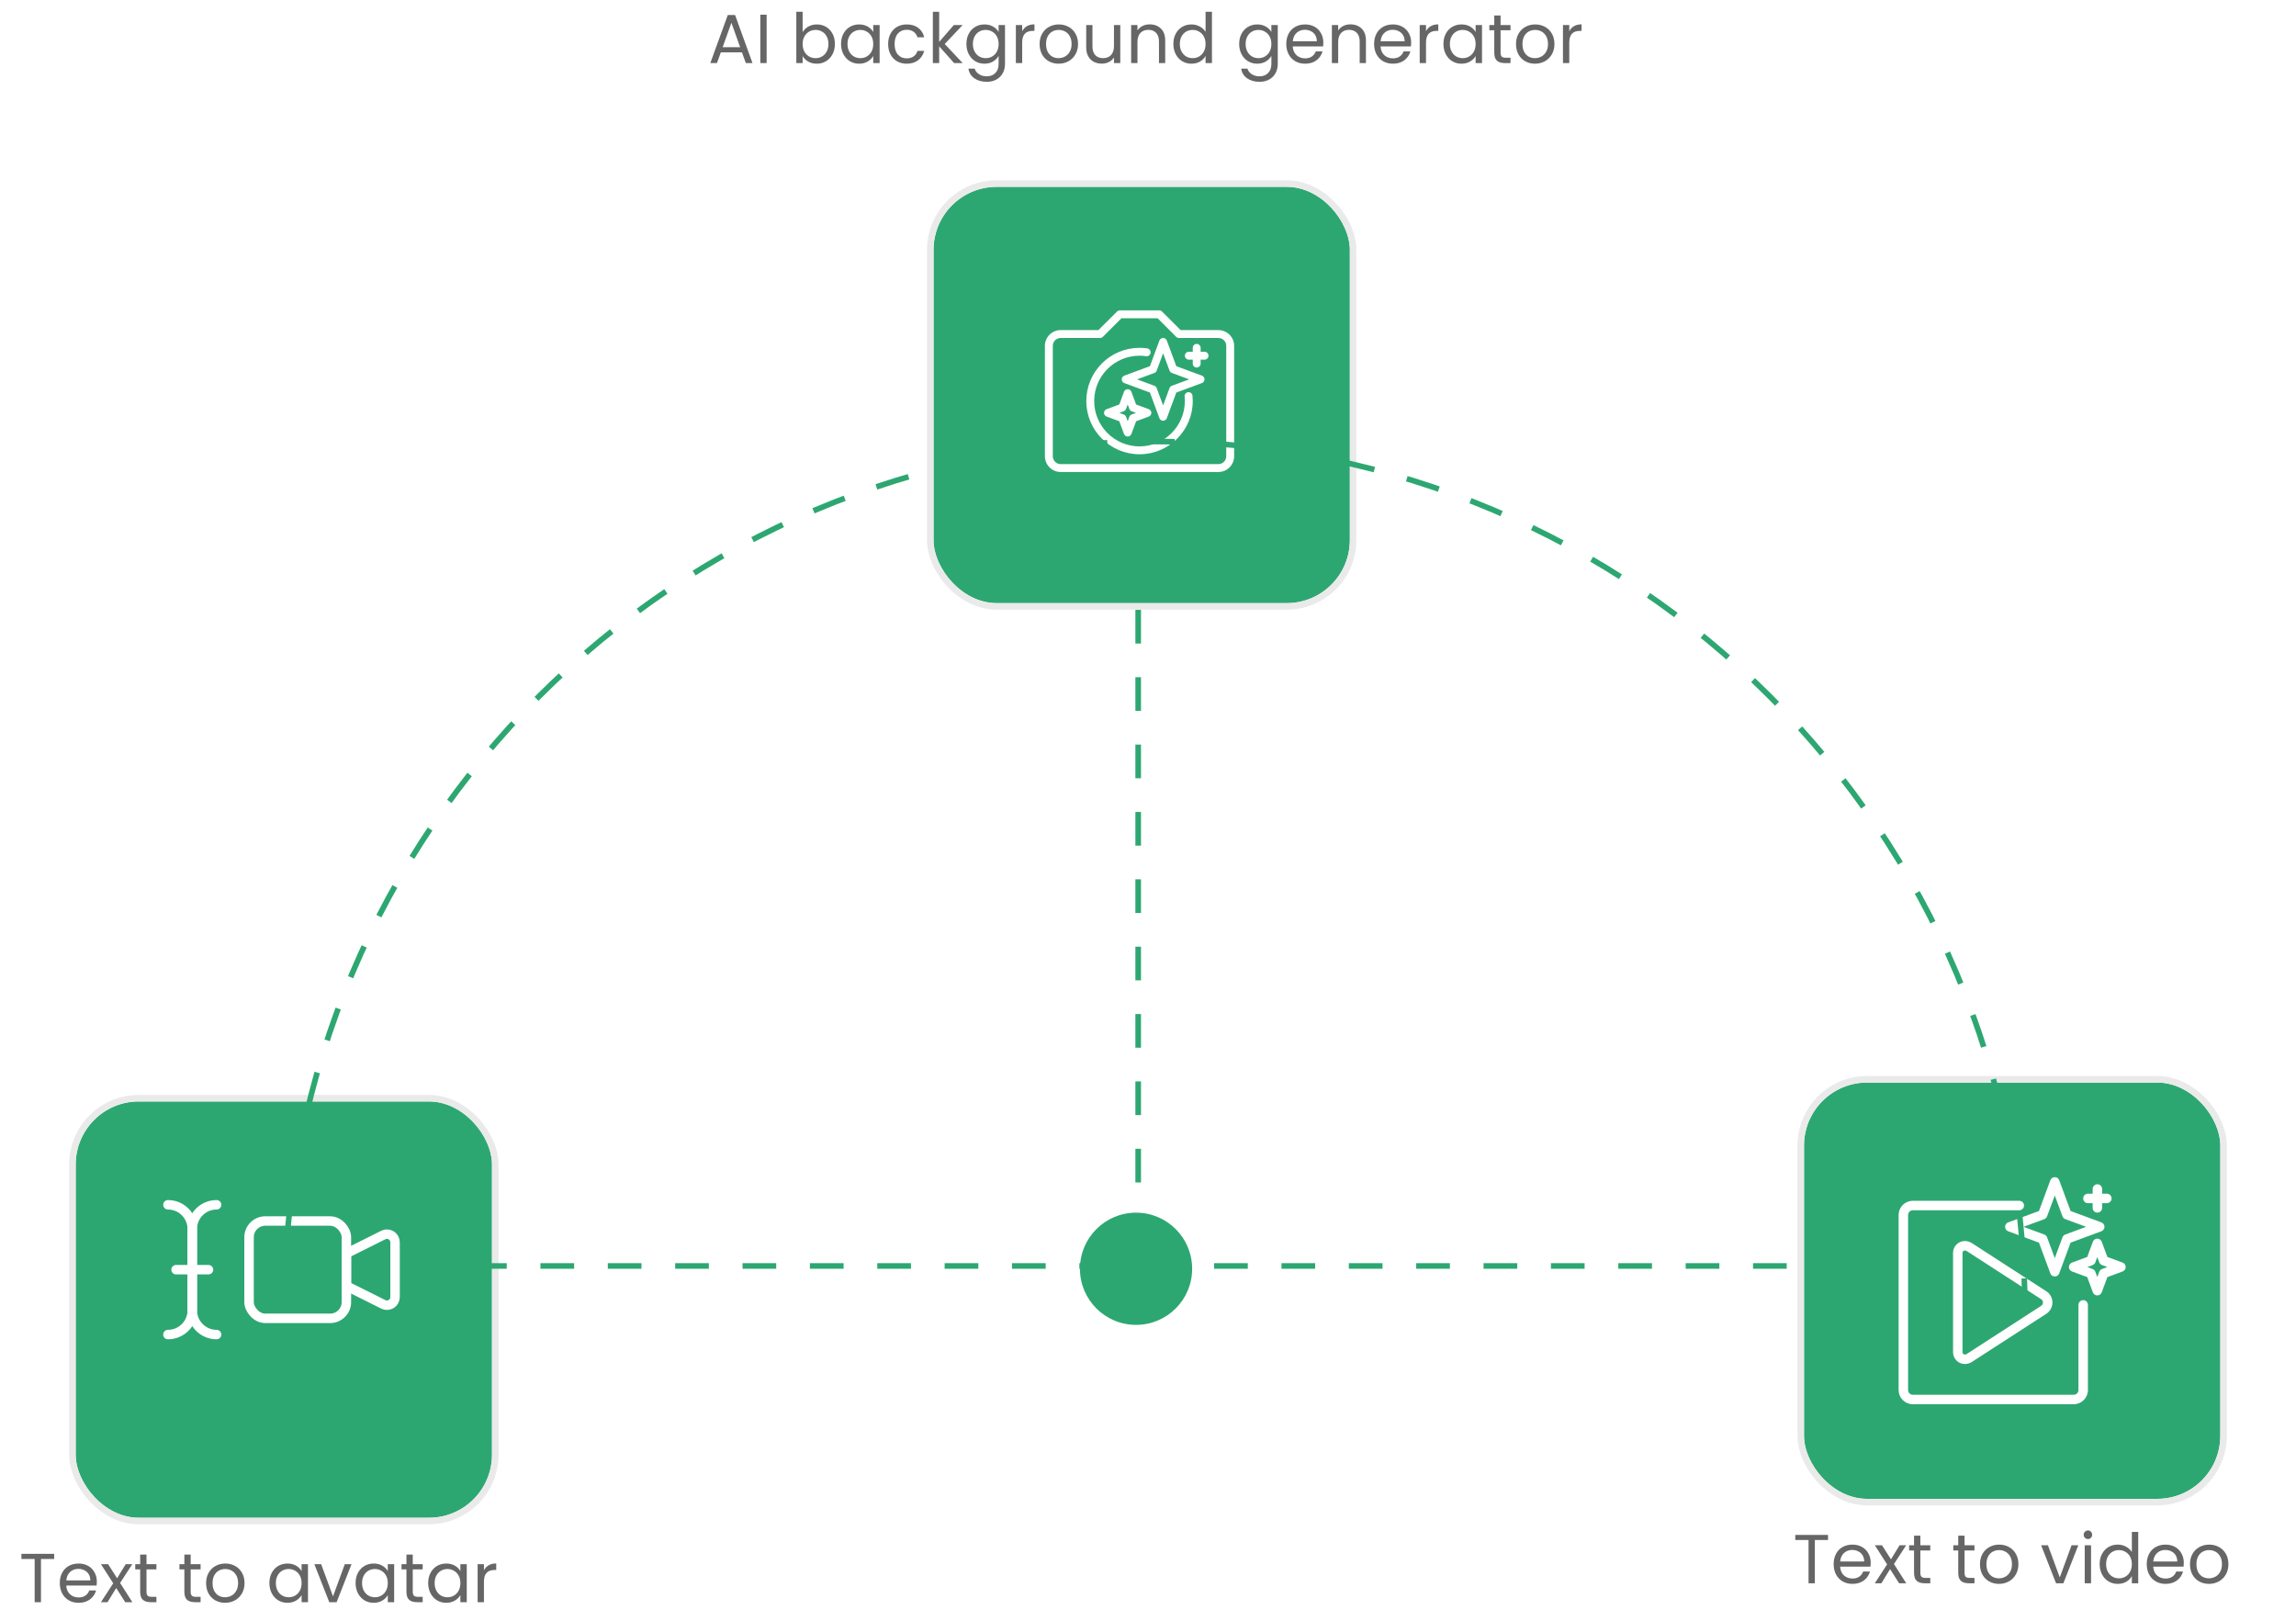 <svg width="364" height="257" viewBox="0 0 364 257" fill="none" xmlns="http://www.w3.org/2000/svg">
<g filter="url(#filter0_bd_11523_37735)">
<rect x="78" y="234" width="66" height="66" rx="10" transform="rotate(-180 78 234)" fill="#2DA771"/>
<rect x="78.517" y="234.517" width="67.034" height="67.034" rx="10.517" transform="rotate(-180 78.517 234.517)" stroke="#EAEAEA" stroke-width="1.034"/>
</g>
<path d="M27.91 201.287H33.054" stroke="white" stroke-width="1.5" stroke-linecap="round" stroke-linejoin="round"/>
<path d="M26.625 191C28.756 191 30.483 192.727 30.483 194.858V207.716C30.483 209.847 28.756 211.574 26.625 211.574" stroke="white" stroke-width="1.5" stroke-linecap="round" stroke-linejoin="round"/>
<path d="M34.338 191C32.208 191 30.48 192.727 30.48 194.858V207.716C30.48 209.847 32.208 211.574 34.338 211.574" stroke="white" stroke-width="1.5" stroke-linecap="round" stroke-linejoin="round"/>
<path fill-rule="evenodd" clip-rule="evenodd" d="M54.914 198.717L60.769 195.79C61.167 195.591 61.641 195.612 62.02 195.846C62.399 196.08 62.629 196.494 62.63 196.939V205.637C62.629 206.082 62.399 206.496 62.02 206.73C61.641 206.964 61.167 206.986 60.769 206.787L54.914 203.86V198.717Z" stroke="white" stroke-width="1.5" stroke-linecap="round" stroke-linejoin="round"/>
<rect x="39.484" y="193.572" width="15.431" height="15.43" rx="2.572" stroke="white" stroke-width="1.5" stroke-linecap="round" stroke-linejoin="round"/>
<g filter="url(#filter1_bd_11523_37735)">
<rect x="214" y="89" width="66" height="66" rx="10" transform="rotate(-180 214 89)" fill="#2DA771"/>
<rect x="214.517" y="89.517" width="67.034" height="67.034" rx="10.517" transform="rotate(-180 214.517 89.517)" stroke="#EAEAEA" stroke-width="1.034"/>
<path fill-rule="evenodd" clip-rule="evenodd" d="M195.656 48.211C195.656 47.548 195.394 46.911 194.925 46.443C194.456 45.974 193.819 45.71 193.157 45.71H187.166L184.222 42.769C184.106 42.652 183.947 42.586 183.782 42.586H177.531C177.366 42.586 177.206 42.652 177.09 42.769L174.146 45.71H168.156C167.494 45.71 166.856 45.974 166.387 46.443C165.919 46.911 165.656 47.548 165.656 48.211V65.71C165.656 66.374 165.919 67.01 166.387 67.479C166.856 67.948 167.494 68.21 168.156 68.21H193.155C193.817 68.21 194.455 67.946 194.924 67.478C195.394 67.01 195.656 66.374 195.656 65.71L195.656 48.211ZM194.406 48.211V65.71C194.406 66.042 194.275 66.36 194.04 66.594C193.806 66.828 193.487 66.961 193.157 66.961H168.156C167.826 66.961 167.507 66.828 167.272 66.594C167.038 66.36 166.907 66.042 166.907 65.71V48.211C166.907 47.879 167.038 47.562 167.272 47.327C167.507 47.092 167.826 46.961 168.156 46.961H174.406C174.571 46.961 174.73 46.895 174.846 46.778L177.791 43.835H183.523L186.466 46.776C186.581 46.895 186.741 46.961 186.906 46.961H193.155C193.487 46.961 193.806 47.092 194.04 47.327C194.274 47.562 194.406 47.879 194.406 48.211ZM187.809 56.241C187.832 56.477 187.843 56.718 187.843 56.96C187.843 60.927 184.622 64.148 180.656 64.148C176.691 64.148 173.469 60.927 173.469 56.96C173.469 52.993 176.691 49.773 180.656 49.773C181.009 49.773 181.36 49.799 181.701 49.848C182.042 49.897 182.357 49.661 182.407 49.32C182.456 48.979 182.219 48.661 181.879 48.612C181.478 48.553 181.072 48.523 180.656 48.523C176 48.523 172.219 52.303 172.219 56.96C172.219 61.617 176 65.398 180.656 65.398C185.312 65.398 189.094 61.617 189.094 56.96C189.094 56.675 189.079 56.394 189.053 56.118C189.019 55.774 188.712 55.523 188.369 55.557C188.025 55.591 187.774 55.898 187.809 56.241ZM179.368 55.494C179.278 55.248 179.044 55.085 178.781 55.085C178.519 55.085 178.284 55.248 178.194 55.493L177.45 57.505L175.44 58.249C175.194 58.341 175.031 58.574 175.031 58.835C175.031 59.096 175.194 59.331 175.44 59.421L177.45 60.165L178.194 62.177C178.284 62.422 178.519 62.585 178.781 62.585C179.044 62.585 179.278 62.422 179.368 62.177L180.113 60.165L182.122 59.421C182.368 59.331 182.531 59.098 182.531 58.835C182.531 58.574 182.368 58.341 182.122 58.249L180.113 57.505L179.368 55.494ZM178.781 57.512L179.04 58.209C179.102 58.38 179.237 58.515 179.409 58.578L180.107 58.835L179.409 59.093C179.237 59.156 179.104 59.291 179.04 59.462L178.781 60.159L178.525 59.462C178.459 59.291 178.324 59.156 178.153 59.093L177.456 58.835L178.153 58.577C178.325 58.514 178.459 58.379 178.525 58.208L178.781 57.512ZM184.982 47.369C184.89 47.124 184.656 46.961 184.397 46.961C184.134 46.961 183.9 47.124 183.81 47.369L182.306 51.433L178.241 52.936C177.997 53.028 177.834 53.261 177.834 53.522C177.834 53.783 177.997 54.018 178.241 54.108L182.306 55.611L183.81 59.676C183.9 59.92 184.134 60.083 184.397 60.083C184.656 60.083 184.89 59.92 184.982 59.676L186.488 55.611L190.55 54.108C190.798 54.017 190.959 53.783 190.959 53.522C190.959 53.261 190.797 53.026 190.55 52.936L186.488 51.433L184.982 47.369ZM184.397 49.387L185.413 52.136C185.479 52.307 185.613 52.442 185.784 52.505L188.531 53.523L185.784 54.54C185.612 54.604 185.479 54.739 185.413 54.91L184.397 57.659L183.379 54.91C183.317 54.739 183.182 54.604 183.009 54.54L180.259 53.523L183.009 52.506C183.182 52.443 183.315 52.308 183.379 52.137L184.397 49.387ZM189.094 49.149H188.469C188.126 49.149 187.845 49.429 187.845 49.773C187.845 50.118 188.126 50.398 188.469 50.398H189.094V51.023C189.094 51.367 189.375 51.647 189.718 51.647C190.062 51.647 190.343 51.367 190.343 51.023V50.398H190.968C191.311 50.398 191.592 50.118 191.592 49.773C191.592 49.429 191.311 49.149 190.968 49.149H190.343V48.524C190.343 48.18 190.062 47.9 189.718 47.9C189.375 47.9 189.094 48.18 189.094 48.524V49.149Z" fill="white"/>
</g>
<g filter="url(#filter2_bd_11523_37735)">
<rect x="352" y="231" width="66" height="66" rx="10" transform="rotate(-180 352 231)" fill="#2DA771"/>
<rect x="352.517" y="231.517" width="67.034" height="67.034" rx="10.517" transform="rotate(-180 352.517 231.517)" stroke="#EAEAEA" stroke-width="1.034"/>
<path fill-rule="evenodd" clip-rule="evenodd" d="M320.132 183.75L303.251 183.75C302.654 183.75 302.08 183.987 301.657 184.409C301.236 184.83 301 185.403 301 186L301 213.75C301 214.346 301.236 214.919 301.657 215.34C302.08 215.762 302.654 216 303.251 216L328.76 216C329.357 216 329.927 215.762 330.351 215.34C330.772 214.919 331.011 214.346 331.011 213.75L331.011 200.25C331.011 199.837 330.674 199.5 330.261 199.5C329.845 199.5 329.512 199.837 329.512 200.25L329.512 213.75C329.512 213.948 329.433 214.14 329.291 214.28C329.151 214.421 328.96 214.5 328.762 214.5L303.251 214.5C303.052 214.5 302.861 214.421 302.719 214.28C302.58 214.14 302.501 213.948 302.501 213.75L302.501 186C302.501 185.801 302.58 185.611 302.719 185.47C302.861 185.33 303.052 185.249 303.251 185.249L320.132 185.249C320.545 185.249 320.882 184.913 320.882 184.5C320.882 184.087 320.545 183.75 320.132 183.75ZM311.497 209.625C311.884 209.625 312.274 209.512 312.6 209.302C314.273 208.221 322.122 203.145 324.41 201.663C325.018 201.271 325.385 200.597 325.385 199.876C325.385 199.153 325.018 198.481 324.41 198.089C322.122 196.606 314.273 191.53 312.6 190.448C312.274 190.239 311.883 190.125 311.497 190.125C310.998 190.125 310.529 190.322 310.176 190.673C309.823 191.025 309.629 191.501 309.629 191.998L309.629 207.749C309.629 208.786 310.462 209.624 311.497 209.624L311.497 209.625ZM311.497 208.125C311.291 208.125 311.13 207.956 311.13 207.75L311.13 191.998C311.13 191.898 311.168 191.804 311.239 191.734C311.306 191.665 311.399 191.625 311.497 191.625C311.599 191.625 311.7 191.653 311.786 191.708L323.596 199.347C323.776 199.463 323.884 199.661 323.884 199.875C323.884 200.087 323.776 200.287 323.596 200.402C321.303 201.885 313.459 206.961 311.786 208.042C311.7 208.097 311.599 208.125 311.497 208.125ZM333.203 190.24C333.095 189.945 332.813 189.749 332.498 189.749C332.187 189.749 331.906 189.945 331.796 190.239L330.903 192.653L328.487 193.546C328.195 193.656 327.996 193.936 327.996 194.249C327.996 194.563 328.195 194.844 328.487 194.952L330.903 195.845L331.796 198.26C331.905 198.554 332.186 198.749 332.498 198.749C332.813 198.749 333.095 198.554 333.203 198.26L334.096 195.845L336.512 194.952C336.804 194.843 337 194.563 337 194.249C337 193.936 336.804 193.655 336.512 193.546L334.096 192.653L333.203 190.239L333.203 190.24ZM332.498 192.662L332.809 193.498C332.884 193.704 333.045 193.865 333.252 193.941L334.088 194.249L333.251 194.559C333.044 194.635 332.884 194.796 332.808 195.002L332.497 195.838L332.189 195.002C332.114 194.796 331.948 194.635 331.746 194.559L330.911 194.249L331.748 193.94C331.951 193.864 332.116 193.702 332.192 193.497L332.498 192.662ZM326.462 180.489C326.353 180.195 326.072 180 325.76 180C325.444 180 325.163 180.195 325.055 180.489L323.25 185.366L318.37 187.171C318.077 187.28 317.881 187.56 317.881 187.874C317.881 188.187 318.077 188.468 318.37 188.577L323.25 190.381L325.055 195.258C325.163 195.552 325.444 195.747 325.76 195.747C326.07 195.747 326.352 195.552 326.462 195.258L328.266 190.382L333.147 188.578C333.439 188.469 333.638 188.189 333.638 187.875C333.638 187.561 333.439 187.28 333.147 187.172L328.266 185.368L326.462 180.491L326.462 180.489ZM325.76 182.911L326.979 186.21C327.054 186.415 327.22 186.577 327.422 186.653L330.723 187.875L327.421 189.096C327.218 189.172 327.054 189.333 326.978 189.539L325.758 192.838L324.536 189.539C324.461 189.333 324.299 189.172 324.093 189.096L320.794 187.875L324.095 186.654C324.302 186.578 324.462 186.417 324.538 186.211L325.76 182.911ZM331.762 182.625L331.013 182.625C330.596 182.625 330.263 182.962 330.263 183.375C330.263 183.788 330.596 184.125 331.013 184.125L331.762 184.125L331.762 184.874C331.762 185.287 332.096 185.624 332.512 185.624C332.924 185.624 333.262 185.287 333.262 184.874L333.262 184.125L334.012 184.125C334.424 184.125 334.762 183.788 334.762 183.375C334.762 182.962 334.424 182.625 334.012 182.625L333.262 182.625L333.263 181.875C333.263 181.461 332.926 181.125 332.514 181.125C332.097 181.125 331.764 181.461 331.764 181.875L331.762 182.625Z" fill="white"/>
</g>
<path d="M289.81 243.333V244.147H287.72V251H286.719V244.147H284.618V243.333H289.81ZM296.576 247.755C296.576 247.946 296.565 248.147 296.543 248.36H291.725C291.761 248.954 291.963 249.42 292.33 249.757C292.704 250.087 293.155 250.252 293.683 250.252C294.115 250.252 294.475 250.153 294.761 249.955C295.054 249.75 295.259 249.478 295.377 249.141H296.455C296.293 249.72 295.971 250.193 295.487 250.56C295.003 250.919 294.401 251.099 293.683 251.099C293.111 251.099 292.597 250.971 292.143 250.714C291.695 250.457 291.343 250.094 291.087 249.625C290.83 249.148 290.702 248.598 290.702 247.975C290.702 247.352 290.826 246.805 291.076 246.336C291.325 245.867 291.673 245.507 292.121 245.258C292.575 245.001 293.096 244.873 293.683 244.873C294.255 244.873 294.761 244.998 295.201 245.247C295.641 245.496 295.978 245.841 296.213 246.281C296.455 246.714 296.576 247.205 296.576 247.755ZM295.542 247.546C295.542 247.165 295.457 246.838 295.289 246.567C295.12 246.288 294.889 246.079 294.596 245.94C294.31 245.793 293.991 245.72 293.639 245.72C293.133 245.72 292.7 245.881 292.341 246.204C291.989 246.527 291.787 246.974 291.736 247.546H295.542ZM301.076 251L299.646 248.756L298.271 251H297.226L299.173 248.008L297.226 244.972H298.359L299.789 247.205L301.153 244.972H302.198L300.262 247.953L302.209 251H301.076ZM304.448 245.797V249.35C304.448 249.643 304.51 249.852 304.635 249.977C304.759 250.094 304.976 250.153 305.284 250.153H306.021V251H305.119C304.561 251 304.143 250.872 303.865 250.615C303.586 250.358 303.447 249.937 303.447 249.35V245.797H302.666V244.972H303.447V243.454H304.448V244.972H306.021V245.797H304.448ZM311.453 245.797V249.35C311.453 249.643 311.515 249.852 311.64 249.977C311.765 250.094 311.981 250.153 312.289 250.153H313.026V251H312.124C311.567 251 311.149 250.872 310.87 250.615C310.591 250.358 310.452 249.937 310.452 249.35V245.797H309.671V244.972H310.452V243.454H311.453V244.972H313.026V245.797H311.453ZM316.901 251.099C316.336 251.099 315.823 250.971 315.361 250.714C314.906 250.457 314.547 250.094 314.283 249.625C314.026 249.148 313.898 248.598 313.898 247.975C313.898 247.359 314.03 246.816 314.294 246.347C314.565 245.87 314.932 245.507 315.394 245.258C315.856 245.001 316.373 244.873 316.945 244.873C317.517 244.873 318.034 245.001 318.496 245.258C318.958 245.507 319.321 245.867 319.585 246.336C319.856 246.805 319.992 247.352 319.992 247.975C319.992 248.598 319.852 249.148 319.574 249.625C319.302 250.094 318.932 250.457 318.463 250.714C317.993 250.971 317.473 251.099 316.901 251.099ZM316.901 250.219C317.26 250.219 317.597 250.135 317.913 249.966C318.228 249.797 318.481 249.544 318.672 249.207C318.87 248.87 318.969 248.459 318.969 247.975C318.969 247.491 318.873 247.08 318.683 246.743C318.492 246.406 318.243 246.156 317.935 245.995C317.627 245.826 317.293 245.742 316.934 245.742C316.567 245.742 316.23 245.826 315.922 245.995C315.621 246.156 315.379 246.406 315.196 246.743C315.012 247.08 314.921 247.491 314.921 247.975C314.921 248.466 315.009 248.881 315.185 249.218C315.368 249.555 315.61 249.808 315.911 249.977C316.211 250.138 316.541 250.219 316.901 250.219ZM326.551 250.076L328.421 244.972H329.488L327.123 251H325.957L323.592 244.972H324.67L326.551 250.076ZM331.023 243.993C330.832 243.993 330.671 243.927 330.539 243.795C330.407 243.663 330.341 243.502 330.341 243.311C330.341 243.12 330.407 242.959 330.539 242.827C330.671 242.695 330.832 242.629 331.023 242.629C331.206 242.629 331.36 242.695 331.485 242.827C331.617 242.959 331.683 243.12 331.683 243.311C331.683 243.502 331.617 243.663 331.485 243.795C331.36 243.927 331.206 243.993 331.023 243.993ZM331.507 244.972V251H330.506V244.972H331.507ZM332.872 247.964C332.872 247.348 332.996 246.809 333.246 246.347C333.495 245.878 333.836 245.515 334.269 245.258C334.709 245.001 335.2 244.873 335.743 244.873C336.212 244.873 336.648 244.983 337.052 245.203C337.455 245.416 337.763 245.698 337.976 246.05V242.86H338.988V251H337.976V249.867C337.778 250.226 337.484 250.523 337.096 250.758C336.707 250.985 336.252 251.099 335.732 251.099C335.196 251.099 334.709 250.967 334.269 250.703C333.836 250.439 333.495 250.069 333.246 249.592C332.996 249.115 332.872 248.573 332.872 247.964ZM337.976 247.975C337.976 247.52 337.884 247.124 337.701 246.787C337.517 246.45 337.268 246.193 336.953 246.017C336.645 245.834 336.304 245.742 335.93 245.742C335.556 245.742 335.215 245.83 334.907 246.006C334.599 246.182 334.353 246.439 334.17 246.776C333.986 247.113 333.895 247.509 333.895 247.964C333.895 248.426 333.986 248.829 334.17 249.174C334.353 249.511 334.599 249.772 334.907 249.955C335.215 250.131 335.556 250.219 335.93 250.219C336.304 250.219 336.645 250.131 336.953 249.955C337.268 249.772 337.517 249.511 337.701 249.174C337.884 248.829 337.976 248.43 337.976 247.975ZM346.212 247.755C346.212 247.946 346.201 248.147 346.179 248.36H341.361C341.398 248.954 341.6 249.42 341.966 249.757C342.34 250.087 342.791 250.252 343.319 250.252C343.752 250.252 344.111 250.153 344.397 249.955C344.691 249.75 344.896 249.478 345.013 249.141H346.091C345.93 249.72 345.607 250.193 345.123 250.56C344.639 250.919 344.038 251.099 343.319 251.099C342.747 251.099 342.234 250.971 341.779 250.714C341.332 250.457 340.98 250.094 340.723 249.625C340.467 249.148 340.338 248.598 340.338 247.975C340.338 247.352 340.463 246.805 340.712 246.336C340.962 245.867 341.31 245.507 341.757 245.258C342.212 245.001 342.733 244.873 343.319 244.873C343.891 244.873 344.397 244.998 344.837 245.247C345.277 245.496 345.615 245.841 345.849 246.281C346.091 246.714 346.212 247.205 346.212 247.755ZM345.178 247.546C345.178 247.165 345.094 246.838 344.925 246.567C344.757 246.288 344.526 246.079 344.232 245.94C343.946 245.793 343.627 245.72 343.275 245.72C342.769 245.72 342.337 245.881 341.977 246.204C341.625 246.527 341.424 246.974 341.372 247.546H345.178ZM350.195 251.099C349.631 251.099 349.117 250.971 348.655 250.714C348.201 250.457 347.841 250.094 347.577 249.625C347.321 249.148 347.192 248.598 347.192 247.975C347.192 247.359 347.324 246.816 347.588 246.347C347.86 245.87 348.226 245.507 348.688 245.258C349.15 245.001 349.667 244.873 350.239 244.873C350.811 244.873 351.328 245.001 351.79 245.258C352.252 245.507 352.615 245.867 352.879 246.336C353.151 246.805 353.286 247.352 353.286 247.975C353.286 248.598 353.147 249.148 352.868 249.625C352.597 250.094 352.227 250.457 351.757 250.714C351.288 250.971 350.767 251.099 350.195 251.099ZM350.195 250.219C350.555 250.219 350.892 250.135 351.207 249.966C351.523 249.797 351.776 249.544 351.966 249.207C352.164 248.87 352.263 248.459 352.263 247.975C352.263 247.491 352.168 247.08 351.977 246.743C351.787 246.406 351.537 246.156 351.229 245.995C350.921 245.826 350.588 245.742 350.228 245.742C349.862 245.742 349.524 245.826 349.216 245.995C348.916 246.156 348.674 246.406 348.49 246.743C348.307 247.08 348.215 247.491 348.215 247.975C348.215 248.466 348.303 248.881 348.479 249.218C348.663 249.555 348.905 249.808 349.205 249.977C349.506 250.138 349.836 250.219 350.195 250.219Z" fill="#666666"/>
<path d="M117.626 8.295H114.282L113.666 10H112.61L115.382 2.377H116.537L119.298 10H118.242L117.626 8.295ZM117.34 7.481L115.954 3.609L114.568 7.481H117.34ZM121.54 2.333V10H120.539V2.333H121.54ZM127.246 5.094C127.451 4.735 127.752 4.441 128.148 4.214C128.544 3.987 128.995 3.873 129.501 3.873C130.043 3.873 130.531 4.001 130.964 4.258C131.396 4.515 131.737 4.878 131.987 5.347C132.236 5.809 132.361 6.348 132.361 6.964C132.361 7.573 132.236 8.115 131.987 8.592C131.737 9.069 131.393 9.439 130.953 9.703C130.52 9.967 130.036 10.099 129.501 10.099C128.98 10.099 128.522 9.985 128.126 9.758C127.737 9.531 127.444 9.241 127.246 8.889V10H126.245V1.86H127.246V5.094ZM131.338 6.964C131.338 6.509 131.246 6.113 131.063 5.776C130.879 5.439 130.63 5.182 130.315 5.006C130.007 4.83 129.666 4.742 129.292 4.742C128.925 4.742 128.584 4.834 128.269 5.017C127.961 5.193 127.711 5.453 127.521 5.798C127.337 6.135 127.246 6.528 127.246 6.975C127.246 7.43 127.337 7.829 127.521 8.174C127.711 8.511 127.961 8.772 128.269 8.955C128.584 9.131 128.925 9.219 129.292 9.219C129.666 9.219 130.007 9.131 130.315 8.955C130.63 8.772 130.879 8.511 131.063 8.174C131.246 7.829 131.338 7.426 131.338 6.964ZM133.337 6.964C133.337 6.348 133.462 5.809 133.711 5.347C133.961 4.878 134.302 4.515 134.734 4.258C135.174 4.001 135.662 3.873 136.197 3.873C136.725 3.873 137.184 3.987 137.572 4.214C137.961 4.441 138.251 4.727 138.441 5.072V3.972H139.453V10H138.441V8.878C138.243 9.23 137.946 9.523 137.55 9.758C137.162 9.985 136.707 10.099 136.186 10.099C135.651 10.099 135.167 9.967 134.734 9.703C134.302 9.439 133.961 9.069 133.711 8.592C133.462 8.115 133.337 7.573 133.337 6.964ZM138.441 6.975C138.441 6.52 138.35 6.124 138.166 5.787C137.983 5.45 137.734 5.193 137.418 5.017C137.11 4.834 136.769 4.742 136.395 4.742C136.021 4.742 135.68 4.83 135.372 5.006C135.064 5.182 134.819 5.439 134.635 5.776C134.452 6.113 134.36 6.509 134.36 6.964C134.36 7.426 134.452 7.829 134.635 8.174C134.819 8.511 135.064 8.772 135.372 8.955C135.68 9.131 136.021 9.219 136.395 9.219C136.769 9.219 137.11 9.131 137.418 8.955C137.734 8.772 137.983 8.511 138.166 8.174C138.35 7.829 138.441 7.43 138.441 6.975ZM140.804 6.975C140.804 6.352 140.928 5.809 141.178 5.347C141.427 4.878 141.772 4.515 142.212 4.258C142.659 4.001 143.169 3.873 143.741 3.873C144.481 3.873 145.09 4.053 145.567 4.412C146.051 4.771 146.37 5.27 146.524 5.908H145.446C145.343 5.541 145.141 5.252 144.841 5.039C144.547 4.826 144.181 4.72 143.741 4.72C143.169 4.72 142.707 4.918 142.355 5.314C142.003 5.703 141.827 6.256 141.827 6.975C141.827 7.701 142.003 8.262 142.355 8.658C142.707 9.054 143.169 9.252 143.741 9.252C144.181 9.252 144.547 9.149 144.841 8.944C145.134 8.739 145.336 8.445 145.446 8.064H146.524C146.362 8.68 146.04 9.175 145.556 9.549C145.072 9.916 144.467 10.099 143.741 10.099C143.169 10.099 142.659 9.971 142.212 9.714C141.772 9.457 141.427 9.094 141.178 8.625C140.928 8.156 140.804 7.606 140.804 6.975ZM151.258 10L148.893 7.338V10H147.892V1.86H148.893V6.645L151.214 3.972H152.611L149.773 6.975L152.622 10H151.258ZM156.073 3.873C156.593 3.873 157.048 3.987 157.437 4.214C157.833 4.441 158.126 4.727 158.317 5.072V3.972H159.329V10.132C159.329 10.682 159.211 11.17 158.977 11.595C158.742 12.028 158.405 12.365 157.965 12.607C157.532 12.849 157.026 12.97 156.447 12.97C155.655 12.97 154.995 12.783 154.467 12.409C153.939 12.035 153.627 11.525 153.532 10.88H154.522C154.632 11.247 154.859 11.54 155.204 11.76C155.548 11.987 155.963 12.101 156.447 12.101C156.997 12.101 157.444 11.929 157.789 11.584C158.141 11.239 158.317 10.755 158.317 10.132V8.867C158.119 9.219 157.825 9.512 157.437 9.747C157.048 9.982 156.593 10.099 156.073 10.099C155.537 10.099 155.05 9.967 154.61 9.703C154.177 9.439 153.836 9.069 153.587 8.592C153.337 8.115 153.213 7.573 153.213 6.964C153.213 6.348 153.337 5.809 153.587 5.347C153.836 4.878 154.177 4.515 154.61 4.258C155.05 4.001 155.537 3.873 156.073 3.873ZM158.317 6.975C158.317 6.52 158.225 6.124 158.042 5.787C157.858 5.45 157.609 5.193 157.294 5.017C156.986 4.834 156.645 4.742 156.271 4.742C155.897 4.742 155.556 4.83 155.248 5.006C154.94 5.182 154.694 5.439 154.511 5.776C154.327 6.113 154.236 6.509 154.236 6.964C154.236 7.426 154.327 7.829 154.511 8.174C154.694 8.511 154.94 8.772 155.248 8.955C155.556 9.131 155.897 9.219 156.271 9.219C156.645 9.219 156.986 9.131 157.294 8.955C157.609 8.772 157.858 8.511 158.042 8.174C158.225 7.829 158.317 7.43 158.317 6.975ZM162.054 4.951C162.23 4.606 162.48 4.339 162.802 4.148C163.132 3.957 163.532 3.862 164.001 3.862V4.896H163.737C162.615 4.896 162.054 5.505 162.054 6.722V10H161.053V3.972H162.054V4.951ZM167.819 10.099C167.254 10.099 166.741 9.971 166.279 9.714C165.824 9.457 165.465 9.094 165.201 8.625C164.944 8.148 164.816 7.598 164.816 6.975C164.816 6.359 164.948 5.816 165.212 5.347C165.483 4.87 165.85 4.507 166.312 4.258C166.774 4.001 167.291 3.873 167.863 3.873C168.435 3.873 168.952 4.001 169.414 4.258C169.876 4.507 170.239 4.867 170.503 5.336C170.774 5.805 170.91 6.352 170.91 6.975C170.91 7.598 170.77 8.148 170.492 8.625C170.22 9.094 169.85 9.457 169.381 9.714C168.911 9.971 168.391 10.099 167.819 10.099ZM167.819 9.219C168.178 9.219 168.515 9.135 168.831 8.966C169.146 8.797 169.399 8.544 169.59 8.207C169.788 7.87 169.887 7.459 169.887 6.975C169.887 6.491 169.791 6.08 169.601 5.743C169.41 5.406 169.161 5.156 168.853 4.995C168.545 4.826 168.211 4.742 167.852 4.742C167.485 4.742 167.148 4.826 166.84 4.995C166.539 5.156 166.297 5.406 166.114 5.743C165.93 6.08 165.839 6.491 165.839 6.975C165.839 7.466 165.927 7.881 166.103 8.218C166.286 8.555 166.528 8.808 166.829 8.977C167.129 9.138 167.459 9.219 167.819 9.219ZM177.605 3.972V10H176.604V9.109C176.413 9.417 176.145 9.659 175.801 9.835C175.463 10.004 175.089 10.088 174.679 10.088C174.209 10.088 173.788 9.993 173.414 9.802C173.04 9.604 172.743 9.311 172.523 8.922C172.31 8.533 172.204 8.06 172.204 7.503V3.972H173.194V7.371C173.194 7.965 173.344 8.423 173.645 8.746C173.945 9.061 174.356 9.219 174.877 9.219C175.412 9.219 175.834 9.054 176.142 8.724C176.45 8.394 176.604 7.914 176.604 7.283V3.972H177.605ZM182.265 3.862C182.998 3.862 183.592 4.086 184.047 4.533C184.502 4.973 184.729 5.611 184.729 6.447V10H183.739V6.59C183.739 5.989 183.589 5.53 183.288 5.215C182.987 4.892 182.577 4.731 182.056 4.731C181.528 4.731 181.106 4.896 180.791 5.226C180.483 5.556 180.329 6.036 180.329 6.667V10H179.328V3.972H180.329V4.83C180.527 4.522 180.795 4.284 181.132 4.115C181.477 3.946 181.854 3.862 182.265 3.862ZM186.023 6.964C186.023 6.348 186.148 5.809 186.397 5.347C186.646 4.878 186.987 4.515 187.42 4.258C187.86 4.001 188.351 3.873 188.894 3.873C189.363 3.873 189.8 3.983 190.203 4.203C190.606 4.416 190.914 4.698 191.127 5.05V1.86H192.139V10H191.127V8.867C190.929 9.226 190.636 9.523 190.247 9.758C189.858 9.985 189.404 10.099 188.883 10.099C188.348 10.099 187.86 9.967 187.42 9.703C186.987 9.439 186.646 9.069 186.397 8.592C186.148 8.115 186.023 7.573 186.023 6.964ZM191.127 6.975C191.127 6.52 191.035 6.124 190.852 5.787C190.669 5.45 190.419 5.193 190.104 5.017C189.796 4.834 189.455 4.742 189.081 4.742C188.707 4.742 188.366 4.83 188.058 5.006C187.75 5.182 187.504 5.439 187.321 5.776C187.138 6.113 187.046 6.509 187.046 6.964C187.046 7.426 187.138 7.829 187.321 8.174C187.504 8.511 187.75 8.772 188.058 8.955C188.366 9.131 188.707 9.219 189.081 9.219C189.455 9.219 189.796 9.131 190.104 8.955C190.419 8.772 190.669 8.511 190.852 8.174C191.035 7.829 191.127 7.43 191.127 6.975ZM199.315 3.873C199.836 3.873 200.291 3.987 200.679 4.214C201.075 4.441 201.369 4.727 201.559 5.072V3.972H202.571V10.132C202.571 10.682 202.454 11.17 202.219 11.595C201.985 12.028 201.647 12.365 201.207 12.607C200.775 12.849 200.269 12.97 199.689 12.97C198.897 12.97 198.237 12.783 197.709 12.409C197.181 12.035 196.87 11.525 196.774 10.88H197.764C197.874 11.247 198.102 11.54 198.446 11.76C198.791 11.987 199.205 12.101 199.689 12.101C200.239 12.101 200.687 11.929 201.031 11.584C201.383 11.239 201.559 10.755 201.559 10.132V8.867C201.361 9.219 201.068 9.512 200.679 9.747C200.291 9.982 199.836 10.099 199.315 10.099C198.78 10.099 198.292 9.967 197.852 9.703C197.42 9.439 197.079 9.069 196.829 8.592C196.58 8.115 196.455 7.573 196.455 6.964C196.455 6.348 196.58 5.809 196.829 5.347C197.079 4.878 197.42 4.515 197.852 4.258C198.292 4.001 198.78 3.873 199.315 3.873ZM201.559 6.975C201.559 6.52 201.468 6.124 201.284 5.787C201.101 5.45 200.852 5.193 200.536 5.017C200.228 4.834 199.887 4.742 199.513 4.742C199.139 4.742 198.798 4.83 198.49 5.006C198.182 5.182 197.937 5.439 197.753 5.776C197.57 6.113 197.478 6.509 197.478 6.964C197.478 7.426 197.57 7.829 197.753 8.174C197.937 8.511 198.182 8.772 198.49 8.955C198.798 9.131 199.139 9.219 199.513 9.219C199.887 9.219 200.228 9.131 200.536 8.955C200.852 8.772 201.101 8.511 201.284 8.174C201.468 7.829 201.559 7.43 201.559 6.975ZM209.796 6.755C209.796 6.946 209.785 7.147 209.763 7.36H204.945C204.982 7.954 205.183 8.42 205.55 8.757C205.924 9.087 206.375 9.252 206.903 9.252C207.336 9.252 207.695 9.153 207.981 8.955C208.274 8.75 208.48 8.478 208.597 8.141H209.675C209.514 8.72 209.191 9.193 208.707 9.56C208.223 9.919 207.622 10.099 206.903 10.099C206.331 10.099 205.818 9.971 205.363 9.714C204.916 9.457 204.564 9.094 204.307 8.625C204.05 8.148 203.922 7.598 203.922 6.975C203.922 6.352 204.047 5.805 204.296 5.336C204.545 4.867 204.894 4.507 205.341 4.258C205.796 4.001 206.316 3.873 206.903 3.873C207.475 3.873 207.981 3.998 208.421 4.247C208.861 4.496 209.198 4.841 209.433 5.281C209.675 5.714 209.796 6.205 209.796 6.755ZM208.762 6.546C208.762 6.165 208.678 5.838 208.509 5.567C208.34 5.288 208.109 5.079 207.816 4.94C207.53 4.793 207.211 4.72 206.859 4.72C206.353 4.72 205.92 4.881 205.561 5.204C205.209 5.527 205.007 5.974 204.956 6.546H208.762ZM214.087 3.862C214.821 3.862 215.415 4.086 215.869 4.533C216.324 4.973 216.551 5.611 216.551 6.447V10H215.561V6.59C215.561 5.989 215.411 5.53 215.11 5.215C214.81 4.892 214.399 4.731 213.878 4.731C213.35 4.731 212.929 4.896 212.613 5.226C212.305 5.556 212.151 6.036 212.151 6.667V10H211.15V3.972H212.151V4.83C212.349 4.522 212.617 4.284 212.954 4.115C213.299 3.946 213.677 3.862 214.087 3.862ZM223.719 6.755C223.719 6.946 223.708 7.147 223.686 7.36H218.868C218.905 7.954 219.107 8.42 219.473 8.757C219.847 9.087 220.298 9.252 220.826 9.252C221.259 9.252 221.618 9.153 221.904 8.955C222.198 8.75 222.403 8.478 222.52 8.141H223.598C223.437 8.72 223.114 9.193 222.63 9.56C222.146 9.919 221.545 10.099 220.826 10.099C220.254 10.099 219.741 9.971 219.286 9.714C218.839 9.457 218.487 9.094 218.23 8.625C217.974 8.148 217.845 7.598 217.845 6.975C217.845 6.352 217.97 5.805 218.219 5.336C218.469 4.867 218.817 4.507 219.264 4.258C219.719 4.001 220.24 3.873 220.826 3.873C221.398 3.873 221.904 3.998 222.344 4.247C222.784 4.496 223.122 4.841 223.356 5.281C223.598 5.714 223.719 6.205 223.719 6.755ZM222.685 6.546C222.685 6.165 222.601 5.838 222.432 5.567C222.264 5.288 222.033 5.079 221.739 4.94C221.453 4.793 221.134 4.72 220.782 4.72C220.276 4.72 219.844 4.881 219.484 5.204C219.132 5.527 218.931 5.974 218.879 6.546H222.685ZM226.075 4.951C226.251 4.606 226.5 4.339 226.823 4.148C227.153 3.957 227.552 3.862 228.022 3.862V4.896H227.758C226.636 4.896 226.075 5.505 226.075 6.722V10H225.074V3.972H226.075V4.951ZM228.836 6.964C228.836 6.348 228.961 5.809 229.21 5.347C229.459 4.878 229.8 4.515 230.233 4.258C230.673 4.001 231.161 3.873 231.696 3.873C232.224 3.873 232.682 3.987 233.071 4.214C233.46 4.441 233.749 4.727 233.94 5.072V3.972H234.952V10H233.94V8.878C233.742 9.23 233.445 9.523 233.049 9.758C232.66 9.985 232.206 10.099 231.685 10.099C231.15 10.099 230.666 9.967 230.233 9.703C229.8 9.439 229.459 9.069 229.21 8.592C228.961 8.115 228.836 7.573 228.836 6.964ZM233.94 6.975C233.94 6.52 233.848 6.124 233.665 5.787C233.482 5.45 233.232 5.193 232.917 5.017C232.609 4.834 232.268 4.742 231.894 4.742C231.52 4.742 231.179 4.83 230.871 5.006C230.563 5.182 230.317 5.439 230.134 5.776C229.951 6.113 229.859 6.509 229.859 6.964C229.859 7.426 229.951 7.829 230.134 8.174C230.317 8.511 230.563 8.772 230.871 8.955C231.179 9.131 231.52 9.219 231.894 9.219C232.268 9.219 232.609 9.131 232.917 8.955C233.232 8.772 233.482 8.511 233.665 8.174C233.848 7.829 233.94 7.43 233.94 6.975ZM237.898 4.797V8.35C237.898 8.643 237.96 8.852 238.085 8.977C238.209 9.094 238.426 9.153 238.734 9.153H239.471V10H238.569C238.011 10 237.593 9.872 237.315 9.615C237.036 9.358 236.897 8.937 236.897 8.35V4.797H236.116V3.972H236.897V2.454H237.898V3.972H239.471V4.797H237.898ZM243.346 10.099C242.781 10.099 242.268 9.971 241.806 9.714C241.351 9.457 240.992 9.094 240.728 8.625C240.471 8.148 240.343 7.598 240.343 6.975C240.343 6.359 240.475 5.816 240.739 5.347C241.01 4.87 241.377 4.507 241.839 4.258C242.301 4.001 242.818 3.873 243.39 3.873C243.962 3.873 244.479 4.001 244.941 4.258C245.403 4.507 245.766 4.867 246.03 5.336C246.301 5.805 246.437 6.352 246.437 6.975C246.437 7.598 246.297 8.148 246.019 8.625C245.747 9.094 245.377 9.457 244.908 9.714C244.438 9.971 243.918 10.099 243.346 10.099ZM243.346 9.219C243.705 9.219 244.042 9.135 244.358 8.966C244.673 8.797 244.926 8.544 245.117 8.207C245.315 7.87 245.414 7.459 245.414 6.975C245.414 6.491 245.318 6.08 245.128 5.743C244.937 5.406 244.688 5.156 244.38 4.995C244.072 4.826 243.738 4.742 243.379 4.742C243.012 4.742 242.675 4.826 242.367 4.995C242.066 5.156 241.824 5.406 241.641 5.743C241.457 6.08 241.366 6.491 241.366 6.975C241.366 7.466 241.454 7.881 241.63 8.218C241.813 8.555 242.055 8.808 242.356 8.977C242.656 9.138 242.986 9.219 243.346 9.219ZM248.787 4.951C248.963 4.606 249.212 4.339 249.535 4.148C249.865 3.957 250.264 3.862 250.734 3.862V4.896H250.47C249.348 4.896 248.787 5.505 248.787 6.722V10H247.786V3.972H248.787V4.951Z" fill="#666666"/>
<path d="M8.587 246.333V247.147H6.497V254H5.496V247.147H3.395V246.333H8.587ZM15.352 250.755C15.352 250.946 15.341 251.147 15.319 251.36H10.502C10.538 251.954 10.74 252.42 11.107 252.757C11.48 253.087 11.931 253.252 12.46 253.252C12.892 253.252 13.252 253.153 13.537 252.955C13.831 252.75 14.036 252.478 14.153 252.141H15.232C15.07 252.72 14.748 253.193 14.264 253.56C13.78 253.919 13.178 254.099 12.46 254.099C11.887 254.099 11.374 253.971 10.919 253.714C10.472 253.457 10.12 253.094 9.864 252.625C9.607 252.148 9.479 251.598 9.479 250.975C9.479 250.352 9.603 249.805 9.853 249.336C10.102 248.867 10.45 248.507 10.898 248.258C11.352 248.001 11.873 247.873 12.46 247.873C13.031 247.873 13.537 247.998 13.977 248.247C14.418 248.496 14.755 248.841 14.989 249.281C15.232 249.714 15.352 250.205 15.352 250.755ZM14.319 250.546C14.319 250.165 14.234 249.838 14.066 249.567C13.897 249.288 13.666 249.079 13.373 248.94C13.086 248.793 12.768 248.72 12.415 248.72C11.909 248.72 11.477 248.881 11.117 249.204C10.765 249.527 10.564 249.974 10.512 250.546H14.319ZM19.853 254L18.423 251.756L17.048 254H16.003L17.95 251.008L16.003 247.972H17.136L18.566 250.205L19.93 247.972H20.975L19.039 250.953L20.986 254H19.853ZM23.224 248.797V252.35C23.224 252.643 23.287 252.852 23.412 252.977C23.536 253.094 23.753 253.153 24.061 253.153H24.797V254H23.895C23.338 254 22.92 253.872 22.642 253.615C22.363 253.358 22.224 252.937 22.224 252.35V248.797H21.442V247.972H22.224V246.454H23.224V247.972H24.797V248.797H23.224ZM30.23 248.797V252.35C30.23 252.643 30.292 252.852 30.417 252.977C30.542 253.094 30.758 253.153 31.066 253.153H31.803V254H30.901C30.344 254 29.926 253.872 29.647 253.615C29.368 253.358 29.229 252.937 29.229 252.35V248.797H28.448V247.972H29.229V246.454H30.23V247.972H31.803V248.797H30.23ZM35.678 254.099C35.113 254.099 34.6 253.971 34.138 253.714C33.683 253.457 33.324 253.094 33.06 252.625C32.803 252.148 32.675 251.598 32.675 250.975C32.675 250.359 32.807 249.816 33.071 249.347C33.342 248.87 33.709 248.507 34.171 248.258C34.633 248.001 35.15 247.873 35.722 247.873C36.294 247.873 36.811 248.001 37.273 248.258C37.735 248.507 38.098 248.867 38.362 249.336C38.633 249.805 38.769 250.352 38.769 250.975C38.769 251.598 38.629 252.148 38.351 252.625C38.079 253.094 37.709 253.457 37.24 253.714C36.77 253.971 36.25 254.099 35.678 254.099ZM35.678 253.219C36.037 253.219 36.374 253.135 36.69 252.966C37.005 252.797 37.258 252.544 37.449 252.207C37.647 251.87 37.746 251.459 37.746 250.975C37.746 250.491 37.65 250.08 37.46 249.743C37.269 249.406 37.02 249.156 36.712 248.995C36.404 248.826 36.07 248.742 35.711 248.742C35.344 248.742 35.007 248.826 34.699 248.995C34.398 249.156 34.156 249.406 33.973 249.743C33.789 250.08 33.698 250.491 33.698 250.975C33.698 251.466 33.786 251.881 33.962 252.218C34.145 252.555 34.387 252.808 34.688 252.977C34.988 253.138 35.318 253.219 35.678 253.219ZM42.709 250.964C42.709 250.348 42.834 249.809 43.084 249.347C43.333 248.878 43.674 248.515 44.106 248.258C44.547 248.001 45.034 247.873 45.569 247.873C46.097 247.873 46.556 247.987 46.944 248.214C47.333 248.441 47.623 248.727 47.813 249.072V247.972H48.825V254H47.813V252.878C47.615 253.23 47.319 253.523 46.922 253.758C46.534 253.985 46.079 254.099 45.559 254.099C45.023 254.099 44.539 253.967 44.106 253.703C43.674 253.439 43.333 253.069 43.084 252.592C42.834 252.115 42.709 251.573 42.709 250.964ZM47.813 250.975C47.813 250.52 47.722 250.124 47.538 249.787C47.355 249.45 47.106 249.193 46.791 249.017C46.483 248.834 46.142 248.742 45.767 248.742C45.394 248.742 45.053 248.83 44.745 249.006C44.437 249.182 44.191 249.439 44.008 249.776C43.824 250.113 43.733 250.509 43.733 250.964C43.733 251.426 43.824 251.829 44.008 252.174C44.191 252.511 44.437 252.772 44.745 252.955C45.053 253.131 45.394 253.219 45.767 253.219C46.142 253.219 46.483 253.131 46.791 252.955C47.106 252.772 47.355 252.511 47.538 252.174C47.722 251.829 47.813 251.43 47.813 250.975ZM52.794 253.076L54.664 247.972H55.731L53.366 254H52.2L49.835 247.972H50.913L52.794 253.076ZM56.375 250.964C56.375 250.348 56.5 249.809 56.749 249.347C56.998 248.878 57.34 248.515 57.772 248.258C58.212 248.001 58.7 247.873 59.235 247.873C59.763 247.873 60.221 247.987 60.61 248.214C60.999 248.441 61.288 248.727 61.479 249.072V247.972H62.491V254H61.479V252.878C61.281 253.23 60.984 253.523 60.588 253.758C60.2 253.985 59.745 254.099 59.224 254.099C58.689 254.099 58.205 253.967 57.772 253.703C57.34 253.439 56.998 253.069 56.749 252.592C56.5 252.115 56.375 251.573 56.375 250.964ZM61.479 250.975C61.479 250.52 61.388 250.124 61.204 249.787C61.021 249.45 60.772 249.193 60.456 249.017C60.148 248.834 59.807 248.742 59.433 248.742C59.059 248.742 58.718 248.83 58.41 249.006C58.102 249.182 57.856 249.439 57.673 249.776C57.49 250.113 57.398 250.509 57.398 250.964C57.398 251.426 57.49 251.829 57.673 252.174C57.856 252.511 58.102 252.772 58.41 252.955C58.718 253.131 59.059 253.219 59.433 253.219C59.807 253.219 60.148 253.131 60.456 252.955C60.772 252.772 61.021 252.511 61.204 252.174C61.388 251.829 61.479 251.43 61.479 250.975ZM65.437 248.797V252.35C65.437 252.643 65.499 252.852 65.624 252.977C65.748 253.094 65.965 253.153 66.273 253.153H67.01V254H66.108C65.55 254 65.132 253.872 64.854 253.615C64.575 253.358 64.436 252.937 64.436 252.35V248.797H63.655V247.972H64.436V246.454H65.437V247.972H67.01V248.797H65.437ZM67.882 250.964C67.882 250.348 68.006 249.809 68.256 249.347C68.505 248.878 68.846 248.515 69.279 248.258C69.719 248.001 70.206 247.873 70.742 247.873C71.27 247.873 71.728 247.987 72.117 248.214C72.505 248.441 72.795 248.727 72.986 249.072V247.972H73.998V254H72.986V252.878C72.788 253.23 72.491 253.523 72.095 253.758C71.706 253.985 71.251 254.099 70.731 254.099C70.195 254.099 69.711 253.967 69.279 253.703C68.846 253.439 68.505 253.069 68.256 252.592C68.006 252.115 67.882 251.573 67.882 250.964ZM72.986 250.975C72.986 250.52 72.894 250.124 72.711 249.787C72.527 249.45 72.278 249.193 71.963 249.017C71.655 248.834 71.314 248.742 70.94 248.742C70.566 248.742 70.225 248.83 69.917 249.006C69.609 249.182 69.363 249.439 69.18 249.776C68.996 250.113 68.905 250.509 68.905 250.964C68.905 251.426 68.996 251.829 69.18 252.174C69.363 252.511 69.609 252.772 69.917 252.955C70.225 253.131 70.566 253.219 70.94 253.219C71.314 253.219 71.655 253.131 71.963 252.955C72.278 252.772 72.527 252.511 72.711 252.174C72.894 251.829 72.986 251.43 72.986 250.975ZM76.723 248.951C76.899 248.606 77.148 248.339 77.471 248.148C77.801 247.957 78.201 247.862 78.67 247.862V248.896H78.406C77.284 248.896 76.723 249.505 76.723 250.722V254H75.722V247.972H76.723V248.951Z" fill="#666666"/>
<circle cx="180.105" cy="201.144" r="8.895" transform="rotate(-180 180.105 201.144)" fill="#2DA771"/>
<path d="M321.021 208.011C321.021 131.789 259.232 70 183.011 70C106.789 70 45 131.789 45 208.011" stroke="#2DA771" stroke-width="0.89" stroke-dasharray="5.34 5.34"/>
<line x1="75" y1="200.698" x2="284.035" y2="200.698" stroke="#2DA771" stroke-width="0.89" stroke-dasharray="5.34 5.34"/>
<line x1="180.445" y1="86" x2="180.445" y2="201" stroke="#2DA771" stroke-width="0.89" stroke-dasharray="5.34 5.34"/>
<defs>
<filter id="filter0_bd_11523_37735" x="-32.607" y="123.394" width="155.214" height="155.212" filterUnits="userSpaceOnUse" color-interpolation-filters="sRGB">
<feFlood flood-opacity="0" result="BackgroundImageFix"/>
<feGaussianBlur in="BackgroundImageFix" stdDeviation="21.787"/>
<feComposite in2="SourceAlpha" operator="in" result="effect1_backgroundBlur_11523_37735"/>
<feColorMatrix in="SourceAlpha" type="matrix" values="0 0 0 0 0 0 0 0 0 0 0 0 0 0 0 0 0 0 127 0" result="hardAlpha"/>
<feOffset dy="6.619"/>
<feGaussianBlur stdDeviation="5.24"/>
<feComposite in2="hardAlpha" operator="out"/>
<feColorMatrix type="matrix" values="0 0 0 0 0.087 0 0 0 0 0.115 0 0 0 0 0.142 0 0 0 0.08 0"/>
<feBlend mode="normal" in2="effect1_backgroundBlur_11523_37735" result="effect2_dropShadow_11523_37735"/>
<feBlend mode="normal" in="SourceGraphic" in2="effect2_dropShadow_11523_37735" result="shape"/>
</filter>
<filter id="filter1_bd_11523_37735" x="103.393" y="-21.606" width="155.214" height="155.212" filterUnits="userSpaceOnUse" color-interpolation-filters="sRGB">
<feFlood flood-opacity="0" result="BackgroundImageFix"/>
<feGaussianBlur in="BackgroundImageFix" stdDeviation="21.787"/>
<feComposite in2="SourceAlpha" operator="in" result="effect1_backgroundBlur_11523_37735"/>
<feColorMatrix in="SourceAlpha" type="matrix" values="0 0 0 0 0 0 0 0 0 0 0 0 0 0 0 0 0 0 127 0" result="hardAlpha"/>
<feOffset dy="6.619"/>
<feGaussianBlur stdDeviation="5.24"/>
<feComposite in2="hardAlpha" operator="out"/>
<feColorMatrix type="matrix" values="0 0 0 0 0.087 0 0 0 0 0.115 0 0 0 0 0.142 0 0 0 0.08 0"/>
<feBlend mode="normal" in2="effect1_backgroundBlur_11523_37735" result="effect2_dropShadow_11523_37735"/>
<feBlend mode="normal" in="SourceGraphic" in2="effect2_dropShadow_11523_37735" result="shape"/>
</filter>
<filter id="filter2_bd_11523_37735" x="241.393" y="120.394" width="155.214" height="155.212" filterUnits="userSpaceOnUse" color-interpolation-filters="sRGB">
<feFlood flood-opacity="0" result="BackgroundImageFix"/>
<feGaussianBlur in="BackgroundImageFix" stdDeviation="21.787"/>
<feComposite in2="SourceAlpha" operator="in" result="effect1_backgroundBlur_11523_37735"/>
<feColorMatrix in="SourceAlpha" type="matrix" values="0 0 0 0 0 0 0 0 0 0 0 0 0 0 0 0 0 0 127 0" result="hardAlpha"/>
<feOffset dy="6.619"/>
<feGaussianBlur stdDeviation="5.24"/>
<feComposite in2="hardAlpha" operator="out"/>
<feColorMatrix type="matrix" values="0 0 0 0 0.087 0 0 0 0 0.115 0 0 0 0 0.142 0 0 0 0.08 0"/>
<feBlend mode="normal" in2="effect1_backgroundBlur_11523_37735" result="effect2_dropShadow_11523_37735"/>
<feBlend mode="normal" in="SourceGraphic" in2="effect2_dropShadow_11523_37735" result="shape"/>
</filter>
</defs>
</svg>
